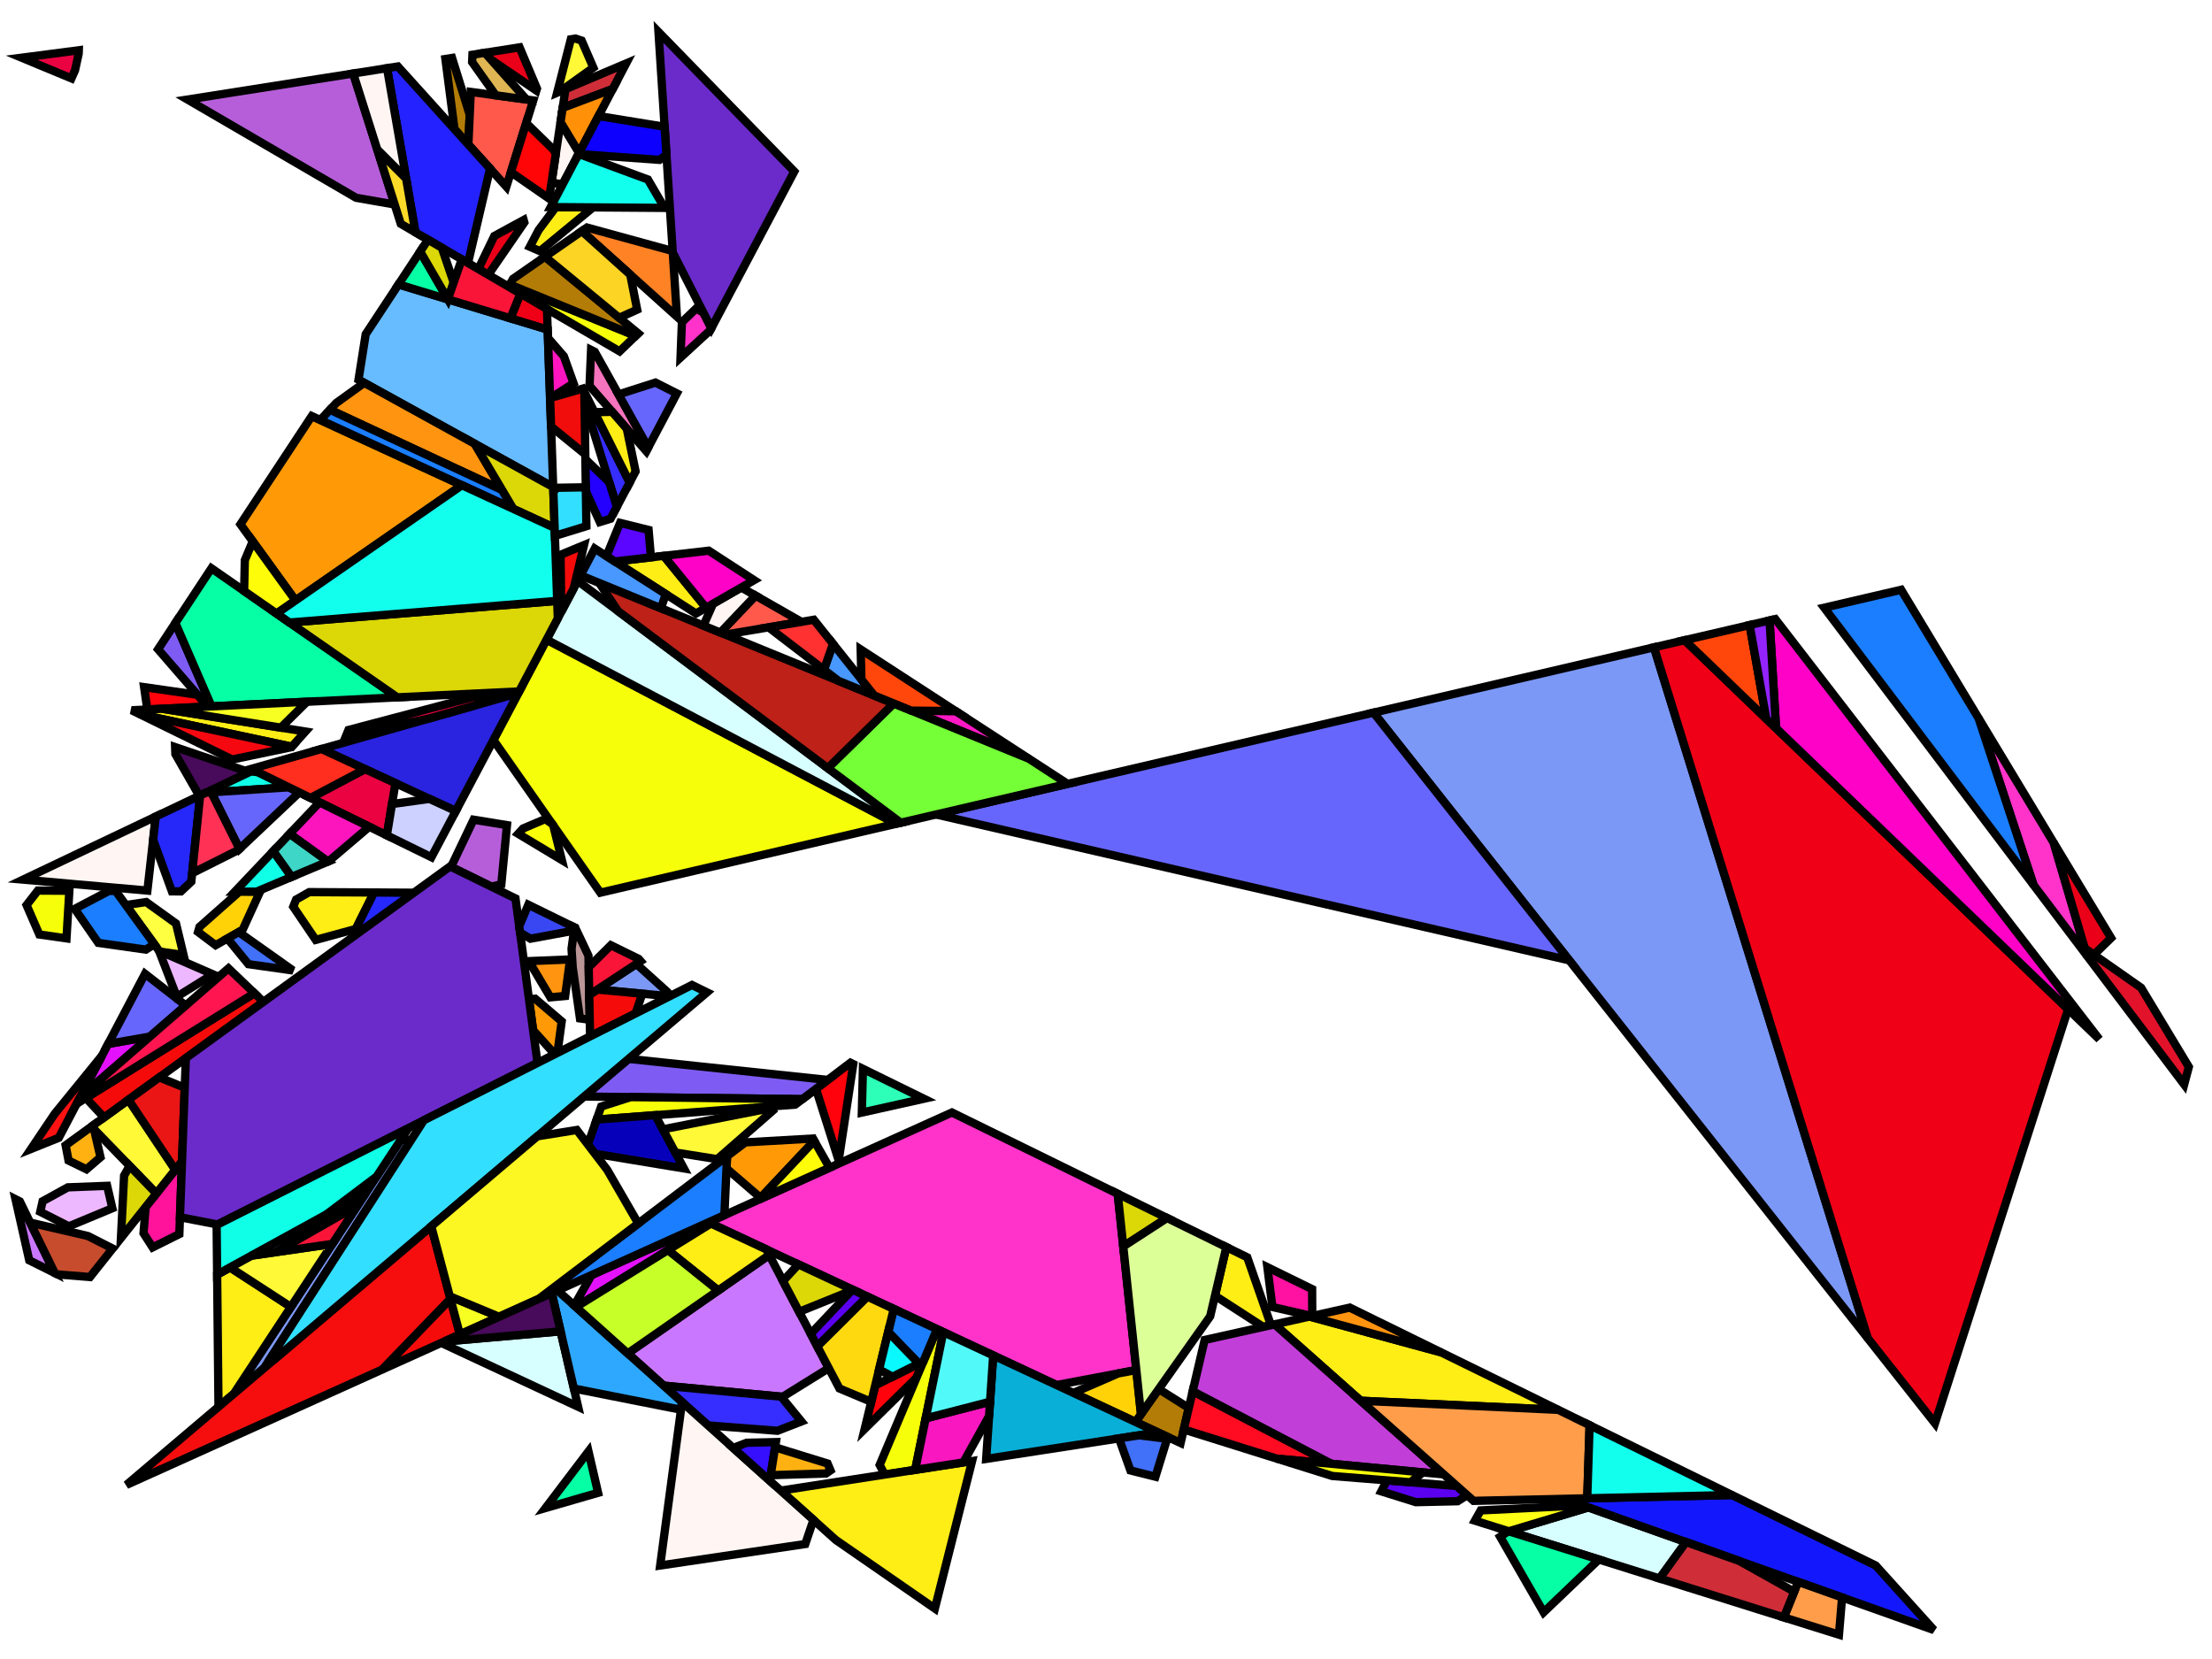 <?xml version="1.0" encoding="iso-8859-1" standalone="no"?>
<!DOCTYPE svg PUBLIC "-//W3C//DTD SVG 1.0//EN" "http://www.w3.org/TR/2001/REC-SVG-20010904/DTD/svg10.dtd">
<svg xmlns="http://www.w3.org/2000/svg" width="800" height="600">
<path style="fill:rgb(0, 0, 0);fill-opacity:0.0;fill-rule:evenodd;stroke:rgb(0, 0, 0);stroke-width:0.0;" d="M 0, 600 L 800, 600 L 800, 0 L 0, 0 z "/>
<path style="fill:rgb(255, 2, 11);fill-opacity:1.0;fill-rule:evenodd;stroke:rgb(0, 0, 0);stroke-width:3.0;" d="M 331.465, 498.272 L 312.723, 516.786 L 316.538, 501.04 L 333.968, 492.345 z "/>
<path style="fill:rgb(255, 2, 11);fill-opacity:1.0;fill-rule:evenodd;stroke:rgb(0, 0, 0);stroke-width:3.0;" d="M 71.433, 251.28 L 75.122, 255.536 L 53.288, 256.597 L 52.113, 248.513 z "/>
<path style="fill:rgb(255, 2, 11);fill-opacity:1.0;fill-rule:evenodd;stroke:rgb(0, 0, 0);stroke-width:3.0;" d="M 308.598, 384.852 L 303.319, 419.7 L 295.106, 393.8 L 307.578, 384.351 z "/>
<path style="fill:rgb(126, 92, 243);fill-opacity:1.0;fill-rule:evenodd;stroke:rgb(0, 0, 0);stroke-width:3.0;" d="M 76.502, 255.469 L 75.122, 255.536 L 57.166, 234.819 L 63.428, 225.318 z "/>
<path style="fill:rgb(126, 92, 243);fill-opacity:1.0;fill-rule:evenodd;stroke:rgb(0, 0, 0);stroke-width:3.0;" d="M 299.365, 390.573 L 290.191, 397.524 L 211.26, 396.587 L 227.331, 382.951 z "/>
<path style="fill:rgb(228, 18, 252);fill-opacity:1.0;fill-rule:evenodd;stroke:rgb(0, 0, 0);stroke-width:3.0;" d="M 28.972, 396.832 L 39.117, 377.54 L 54.231, 374.891 z "/>
<path style="fill:rgb(228, 18, 252);fill-opacity:1.0;fill-rule:evenodd;stroke:rgb(0, 0, 0);stroke-width:3.0;" d="M 251.714, 445.84 L 208.314, 472.698 L 207.696, 472.143 L 213.904, 461.164 L 250.091, 444.839 z "/>
<path style="fill:rgb(246, 255, 9);fill-opacity:1.0;fill-rule:evenodd;stroke:rgb(0, 0, 0);stroke-width:3.0;" d="M 290.191, 397.524 L 287.576, 399.505 L 215.784, 404.915 L 217.435, 400.191 L 228.095, 396.787 z "/>
<path style="fill:rgb(246, 255, 9);fill-opacity:1.0;fill-rule:evenodd;stroke:rgb(0, 0, 0);stroke-width:3.0;" d="M 229.888, 121.477 L 224.084, 127.066 L 184.028, 103.723 L 184.442, 102.936 z "/>
<path style="fill:rgb(246, 255, 9);fill-opacity:1.0;fill-rule:evenodd;stroke:rgb(0, 0, 0);stroke-width:3.0;" d="M 25.081, 322.153 L 24.046, 339.37 L 14.227, 337.978 L 9.606, 327.337 L 13.692, 322.088 z "/>
<path style="fill:rgb(246, 255, 9);fill-opacity:1.0;fill-rule:evenodd;stroke:rgb(0, 0, 0);stroke-width:3.0;" d="M 341.153, 481.775 L 330.983, 531.59 L 319.969, 533.29 L 318.144, 529.819 L 338.88, 480.713 z "/>
<path style="fill:rgb(246, 255, 9);fill-opacity:1.0;fill-rule:evenodd;stroke:rgb(0, 0, 0);stroke-width:3.0;" d="M 324.111, 297.929 L 217.117, 322.841 L 178.454, 267.637 L 197.67, 231.326 z "/>
<path style="fill:rgb(215, 255, 255);fill-opacity:1.0;fill-rule:evenodd;stroke:rgb(0, 0, 0);stroke-width:3.0;" d="M 609.755, 557.705 L 600.216, 570.888 L 545.665, 553.804 L 574.458, 545.179 z "/>
<path style="fill:rgb(215, 255, 255);fill-opacity:1.0;fill-rule:evenodd;stroke:rgb(0, 0, 0);stroke-width:3.0;" d="M 209.085, 508.778 L 159.572, 485.674 L 160.671, 485.179 L 202.753, 481.495 z "/>
<path style="fill:rgb(215, 255, 255);fill-opacity:1.0;fill-rule:evenodd;stroke:rgb(0, 0, 0);stroke-width:3.0;" d="M 325.762, 297.544 L 324.111, 297.929 L 197.67, 231.326 L 208.912, 210.083 z "/>
<path style="fill:rgb(124, 152, 246);fill-opacity:1.0;fill-rule:evenodd;stroke:rgb(0, 0, 0);stroke-width:3.0;" d="M 675.522, 484.011 L 496.762, 257.73 L 598.183, 234.115 z "/>
<path style="fill:rgb(124, 152, 246);fill-opacity:1.0;fill-rule:evenodd;stroke:rgb(0, 0, 0);stroke-width:3.0;" d="M 95.499, 494.804 L 84.537, 504.105 L 144.928, 412.274 L 148.721, 412.273 z "/>
<path style="fill:rgb(124, 152, 246);fill-opacity:1.0;fill-rule:evenodd;stroke:rgb(0, 0, 0);stroke-width:3.0;" d="M 241.347, 358.733 L 242.551, 360.122 L 242.194, 360.302 L 216.059, 357.888 L 230.141, 348.622 z "/>
<path style="fill:rgb(202, 119, 255);fill-opacity:1.0;fill-rule:evenodd;stroke:rgb(0, 0, 0);stroke-width:3.0;" d="M 7.182, 434.519 L 19.791, 460.392 L 10.576, 455.806 L 5.608, 433.72 z "/>
<path style="fill:rgb(202, 119, 255);fill-opacity:1.0;fill-rule:evenodd;stroke:rgb(0, 0, 0);stroke-width:3.0;" d="M 299.736, 494.814 L 283.059, 505.174 L 240.035, 501.139 L 227.029, 489.478 L 278.211, 453.878 z "/>
<path style="fill:rgb(255, 25, 197);fill-opacity:1.0;fill-rule:evenodd;stroke:rgb(0, 0, 0);stroke-width:3.0;" d="M 345.583, 257.164 L 372.115, 274.405 L 329.589, 257.012 z "/>
<path style="fill:rgb(255, 51, 202);fill-opacity:1.0;fill-rule:evenodd;stroke:rgb(0, 0, 0);stroke-width:3.0;" d="M 404.231, 431.751 L 410.964, 495.486 L 382.113, 500.917 L 256.21, 442.079 L 344.278, 402.349 z "/>
<path style="fill:rgb(255, 51, 202);fill-opacity:1.0;fill-rule:evenodd;stroke:rgb(0, 0, 0);stroke-width:3.0;" d="M 742.784, 304.866 L 754.776, 345.641 L 735.454, 320.047 L 715.577, 259.742 z "/>
<path style="fill:rgb(255, 51, 202);fill-opacity:1.0;fill-rule:evenodd;stroke:rgb(0, 0, 0);stroke-width:3.0;" d="M 254.41, 113.092 L 257.27, 118.702 L 256.892, 119.416 L 246.125, 129.304 L 246.618, 116.541 L 251.79, 111.562 z "/>
<path style="fill:rgb(179, 124, 7);fill-opacity:1.0;fill-rule:evenodd;stroke:rgb(0, 0, 0);stroke-width:3.0;" d="M 169.881, 41.545 L 169.394, 52.286 L 164.378, 46.73 L 161.085, 21.339 L 163.494, 20.96 z "/>
<path style="fill:rgb(179, 124, 7);fill-opacity:1.0;fill-rule:evenodd;stroke:rgb(0, 0, 0);stroke-width:3.0;" d="M 230.812, 120.587 L 229.888, 121.477 L 184.442, 102.936 L 185.539, 100.847 L 197.086, 92.837 z "/>
<path style="fill:rgb(179, 124, 7);fill-opacity:1.0;fill-rule:evenodd;stroke:rgb(0, 0, 0);stroke-width:3.0;" d="M 429.936, 509.219 L 426.979, 521.883 L 410.664, 514.259 L 419.072, 502.37 z "/>
<path style="fill:rgb(42, 35, 223);fill-opacity:1.0;fill-rule:evenodd;stroke:rgb(0, 0, 0);stroke-width:3.0;" d="M 164.859, 293.326 L 116.253, 270.88 L 187.415, 250.704 z "/>
<path style="fill:rgb(246, 115, 189);fill-opacity:1.0;fill-rule:evenodd;stroke:rgb(0, 0, 0);stroke-width:3.0;" d="M 215.109, 127.249 L 234.426, 161.871 L 233.738, 163.171 L 213.21, 139.531 L 213.774, 126.573 z "/>
<path style="fill:rgb(255, 255, 65);fill-opacity:1.0;fill-rule:evenodd;stroke:rgb(0, 0, 0);stroke-width:3.0;" d="M 63.65, 333.989 L 66.386, 345.375 L 57.738, 344.149 L 45.517, 327.318 L 52.863, 326.232 z "/>
<path style="fill:rgb(7, 0, 187);fill-opacity:1.0;fill-rule:evenodd;stroke:rgb(0, 0, 0);stroke-width:3.0;" d="M 247.339, 422.579 L 215.164, 417.26 L 212.629, 413.94 L 215.784, 404.915 L 236.967, 403.319 z "/>
<path style="fill:rgb(182, 94, 217);fill-opacity:1.0;fill-rule:evenodd;stroke:rgb(0, 0, 0);stroke-width:3.0;" d="M 142.734, 73.961 L 128.781, 71.528 L 67.82, 36.003 L 127.74, 26.582 z "/>
<path style="fill:rgb(182, 94, 217);fill-opacity:1.0;fill-rule:evenodd;stroke:rgb(0, 0, 0);stroke-width:3.0;" d="M 183.363, 298.422 L 181.309, 319.831 L 177.7, 320.658 L 163.127, 313.512 L 171.27, 296.452 z "/>
<path style="fill:rgb(255, 130, 37);fill-opacity:1.0;fill-rule:evenodd;stroke:rgb(0, 0, 0);stroke-width:3.0;" d="M 243.287, 90.794 L 244.826, 114.511 L 210.429, 83.582 L 212.293, 82.289 z "/>
<path style="fill:rgb(234, 2, 65);fill-opacity:1.0;fill-rule:evenodd;stroke:rgb(0, 0, 0);stroke-width:3.0;" d="M 28.451, 19.419 L 27.133, 25.425 L 25.839, 28.344 L 7.839, 20.872 L 28.499, 18.181 z "/>
<path style="fill:rgb(234, 2, 65);fill-opacity:1.0;fill-rule:evenodd;stroke:rgb(0, 0, 0);stroke-width:3.0;" d="M 143.018, 283.24 L 139.903, 302.123 L 112.296, 288.584 L 132.019, 278.161 z "/>
<path style="fill:rgb(234, 2, 65);fill-opacity:1.0;fill-rule:evenodd;stroke:rgb(0, 0, 0);stroke-width:3.0;" d="M 171.832, 255.122 L 155.19, 259.841 L 125.163, 266.101 L 126.022, 264.009 L 176.787, 250.595 L 179.815, 250.448 z "/>
<path style="fill:rgb(187, 150, 150);fill-opacity:1.0;fill-rule:evenodd;stroke:rgb(0, 0, 0);stroke-width:3.0;" d="M 208.049, 335.542 L 212.827, 345.634 L 213.289, 368.817 L 209.751, 368.319 L 207.135, 349.889 L 206.707, 343.144 L 207.757, 335.399 z "/>
<path style="fill:rgb(103, 187, 255);fill-opacity:1.0;fill-rule:evenodd;stroke:rgb(0, 0, 0);stroke-width:3.0;" d="M 198.072, 119.186 L 200.073, 176.175 L 129.662, 137.325 L 132.265, 120.868 L 144.129, 102.865 z "/>
<path style="fill:rgb(252, 20, 189);fill-opacity:1.0;fill-rule:evenodd;stroke:rgb(0, 0, 0);stroke-width:3.0;" d="M 133.55, 299.007 L 118.86, 311.504 L 118.621, 311.605 L 104.749, 301.58 L 115.556, 290.183 z "/>
<path style="fill:rgb(54, 46, 255);fill-opacity:1.0;fill-rule:evenodd;stroke:rgb(0, 0, 0);stroke-width:3.0;" d="M 282.5, 505.122 L 289.844, 514.091 L 281.166, 517.463 L 256.072, 515.518 L 240.035, 501.139 z "/>
<path style="fill:rgb(54, 46, 255);fill-opacity:1.0;fill-rule:evenodd;stroke:rgb(0, 0, 0);stroke-width:3.0;" d="M 227.732, 174.519 L 223.091, 183.29 L 211.401, 145.433 L 211.345, 141.749 z "/>
<path style="fill:rgb(255, 237, 22);fill-opacity:1.0;fill-rule:evenodd;stroke:rgb(0, 0, 0);stroke-width:3.0;" d="M 214.487, 75.005 L 195.284, 90.836 L 191.631, 89.245 L 194.795, 83.22 L 201.011, 74.911 z "/>
<path style="fill:rgb(255, 237, 22);fill-opacity:1.0;fill-rule:evenodd;stroke:rgb(0, 0, 0);stroke-width:3.0;" d="M 110.45, 264.574 L 105.528, 270.06 L 50.685, 258.37 L 47.63, 256.872 L 58.686, 256.334 z "/>
<path style="fill:rgb(255, 237, 22);fill-opacity:1.0;fill-rule:evenodd;stroke:rgb(0, 0, 0);stroke-width:3.0;" d="M 451.091, 454.731 L 459.653, 479.267 L 456.864, 479.889 L 439.418, 468.607 L 443.525, 451.02 z "/>
<path style="fill:rgb(255, 237, 22);fill-opacity:1.0;fill-rule:evenodd;stroke:rgb(0, 0, 0);stroke-width:3.0;" d="M 105.207, 472.673 L 84.537, 504.105 L 79.024, 508.783 L 78.533, 460.983 L 83.224, 458.404 z "/>
<path style="fill:rgb(255, 237, 22);fill-opacity:1.0;fill-rule:evenodd;stroke:rgb(0, 0, 0);stroke-width:3.0;" d="M 226.683, 155.047 L 229.871, 170.478 L 227.732, 174.519 L 215.533, 150.123 L 215.774, 149.053 L 221.388, 148.949 z "/>
<path style="fill:rgb(255, 237, 22);fill-opacity:1.0;fill-rule:evenodd;stroke:rgb(0, 0, 0);stroke-width:3.0;" d="M 521.111, 489.069 L 563.553, 509.883 L 492.132, 506.605 L 460.983, 478.971 L 473.64, 476.149 z "/>
<path style="fill:rgb(255, 237, 22);fill-opacity:1.0;fill-rule:evenodd;stroke:rgb(0, 0, 0);stroke-width:3.0;" d="M 277.153, 451.866 L 278.211, 453.878 L 259.739, 466.726 L 241.567, 452.119 L 257.111, 442.5 z "/>
<path style="fill:rgb(255, 237, 22);fill-opacity:1.0;fill-rule:evenodd;stroke:rgb(0, 0, 0);stroke-width:3.0;" d="M 255.368, 219.793 L 251.725, 221.886 L 222.362, 203.062 L 240.065, 201.03 z "/>
<path style="fill:rgb(255, 237, 22);fill-opacity:1.0;fill-rule:evenodd;stroke:rgb(0, 0, 0);stroke-width:3.0;" d="M 135.28, 322.782 L 128.7, 335.968 L 114.191, 339.925 L 106.054, 327.918 L 107.091, 325.339 L 111.84, 322.648 z "/>
<path style="fill:rgb(255, 237, 22);fill-opacity:1.0;fill-rule:evenodd;stroke:rgb(0, 0, 0);stroke-width:3.0;" d="M 338.109, 581.743 L 302.285, 556.954 L 282.367, 539.095 L 351.566, 528.413 z "/>
<path style="fill:rgb(37, 40, 255);fill-opacity:1.0;fill-rule:evenodd;stroke:rgb(0, 0, 0);stroke-width:3.0;" d="M 149.668, 322.864 L 127.052, 339.27 L 135.28, 322.782 z "/>
<path style="fill:rgb(15, 255, 231);fill-opacity:1.0;fill-rule:evenodd;stroke:rgb(0, 0, 0);stroke-width:3.0;" d="M 105.483, 317.131 L 92.629, 322.539 L 84.917, 322.495 L 98.844, 307.807 z "/>
<path style="fill:rgb(15, 255, 231);fill-opacity:1.0;fill-rule:evenodd;stroke:rgb(0, 0, 0);stroke-width:3.0;" d="M 136.22, 425.516 L 117.759, 439.422 L 78.533, 460.983 L 78.348, 442.972 L 147.778, 407.94 z "/>
<path style="fill:rgb(15, 255, 231);fill-opacity:1.0;fill-rule:evenodd;stroke:rgb(0, 0, 0);stroke-width:3.0;" d="M 93.329, 279.282 L 104.46, 284.741 L 74.504, 286.667 L 90.691, 278.968 z "/>
<path style="fill:rgb(255, 148, 16);fill-opacity:1.0;fill-rule:evenodd;stroke:rgb(0, 0, 0);stroke-width:3.0;" d="M 204.393, 360.209 L 199.048, 360.69 L 191.271, 347.604 L 206.184, 347 z "/>
<path style="fill:rgb(255, 148, 16);fill-opacity:1.0;fill-rule:evenodd;stroke:rgb(0, 0, 0);stroke-width:3.0;" d="M 171.707, 160.524 L 181.617, 177.243 L 119.325, 148.194 L 121.624, 145.738 L 131.718, 138.46 z "/>
<path style="fill:rgb(255, 148, 16);fill-opacity:1.0;fill-rule:evenodd;stroke:rgb(0, 0, 0);stroke-width:3.0;" d="M 521.111, 489.069 L 473.64, 476.149 L 488.164, 472.912 z "/>
<path style="fill:rgb(6, 255, 165);fill-opacity:1.0;fill-rule:evenodd;stroke:rgb(0, 0, 0);stroke-width:3.0;" d="M 578.251, 564.009 L 558.27, 583.108 L 542.548, 555.783 L 545.554, 553.77 z "/>
<path style="fill:rgb(6, 255, 165);fill-opacity:1.0;fill-rule:evenodd;stroke:rgb(0, 0, 0);stroke-width:3.0;" d="M 161.981, 108.241 L 161.973, 108.264 L 144.129, 102.865 L 151.97, 90.968 z "/>
<path style="fill:rgb(6, 255, 165);fill-opacity:1.0;fill-rule:evenodd;stroke:rgb(0, 0, 0);stroke-width:3.0;" d="M 216.306, 539.895 L 197.302, 545.391 L 212.832, 524.925 z "/>
<path style="fill:rgb(6, 255, 165);fill-opacity:1.0;fill-rule:evenodd;stroke:rgb(0, 0, 0);stroke-width:3.0;" d="M 143.699, 252.203 L 76.502, 255.469 L 63.428, 225.318 L 76.462, 205.54 z "/>
<path style="fill:rgb(103, 102, 252);fill-opacity:1.0;fill-rule:evenodd;stroke:rgb(0, 0, 0);stroke-width:3.0;" d="M 567.538, 347.321 L 338.551, 294.567 L 496.762, 257.73 z "/>
<path style="fill:rgb(103, 102, 252);fill-opacity:1.0;fill-rule:evenodd;stroke:rgb(0, 0, 0);stroke-width:3.0;" d="M 108.242, 286.596 L 86.611, 307.045 L 76.386, 286.546 L 104.46, 284.741 z "/>
<path style="fill:rgb(103, 102, 252);fill-opacity:1.0;fill-rule:evenodd;stroke:rgb(0, 0, 0);stroke-width:3.0;" d="M 67.174, 363.649 L 54.231, 374.891 L 39.117, 377.54 L 52.444, 352.197 z "/>
<path style="fill:rgb(103, 102, 252);fill-opacity:1.0;fill-rule:evenodd;stroke:rgb(0, 0, 0);stroke-width:3.0;" d="M 244.792, 142.282 L 234.426, 161.871 L 223.697, 142.642 L 237.062, 138.367 z "/>
<path style="fill:rgb(255, 19, 154);fill-opacity:1.0;fill-rule:evenodd;stroke:rgb(0, 0, 0);stroke-width:3.0;" d="M 64.86, 446.314 L 55.196, 451.136 L 51.905, 446.007 L 52.676, 436.515 L 65.832, 419.957 z "/>
<path style="fill:rgb(255, 249, 55);fill-opacity:1.0;fill-rule:evenodd;stroke:rgb(0, 0, 0);stroke-width:3.0;" d="M 210.368, 14.7 L 214.594, 24.468 L 202.532, 33.083 L 201.499, 33.521 L 206.455, 14.205 L 208.141, 13.94 z "/>
<path style="fill:rgb(255, 249, 55);fill-opacity:1.0;fill-rule:evenodd;stroke:rgb(0, 0, 0);stroke-width:3.0;" d="M 105.207, 472.673 L 83.224, 458.404 L 91.024, 454.117 L 120.197, 449.881 z "/>
<path style="fill:rgb(255, 249, 55);fill-opacity:1.0;fill-rule:evenodd;stroke:rgb(0, 0, 0);stroke-width:3.0;" d="M 279.477, 401.676 L 259.398, 419.234 L 244.235, 416.814 L 239.721, 408.434 L 278.921, 400.75 z "/>
<path style="fill:rgb(255, 249, 55);fill-opacity:1.0;fill-rule:evenodd;stroke:rgb(0, 0, 0);stroke-width:3.0;" d="M 63.374, 423.05 L 56.544, 431.647 L 33.982, 408.342 L 33.673, 407.009 L 46.464, 397.73 z "/>
<path style="fill:rgb(62, 215, 199);fill-opacity:1.0;fill-rule:evenodd;stroke:rgb(0, 0, 0);stroke-width:3.0;" d="M 118.621, 311.605 L 105.483, 317.131 L 98.844, 307.807 L 104.749, 301.58 z "/>
<path style="fill:rgb(255, 18, 17);fill-opacity:1.0;fill-rule:evenodd;stroke:rgb(0, 0, 0);stroke-width:3.0;" d="M 21.263, 411.492 L 11.224, 415.537 L 19.782, 402.815 L 36.884, 381.786 z "/>
<path style="fill:rgb(255, 89, 76);fill-opacity:1.0;fill-rule:evenodd;stroke:rgb(0, 0, 0);stroke-width:3.0;" d="M 289.843, 224.895 L 262.327, 229.502 L 260.542, 228.772 L 273.235, 215.413 z "/>
<path style="fill:rgb(255, 89, 76);fill-opacity:1.0;fill-rule:evenodd;stroke:rgb(0, 0, 0);stroke-width:3.0;" d="M 192.864, 36.32 L 183.133, 67.505 L 169.394, 52.286 L 170.258, 33.249 z "/>
<path style="fill:rgb(237, 184, 255);fill-opacity:1.0;fill-rule:evenodd;stroke:rgb(0, 0, 0);stroke-width:3.0;" d="M 58.269, 344.224 L 76.978, 352.366 L 63.935, 360.493 L 57.61, 344.131 z "/>
<path style="fill:rgb(237, 184, 255);fill-opacity:1.0;fill-rule:evenodd;stroke:rgb(0, 0, 0);stroke-width:3.0;" d="M 40.63, 436.98 L 24.891, 443.511 L 14.559, 438.265 L 15.416, 434.441 L 24.533, 429.419 L 38.748, 428.873 z "/>
<path style="fill:rgb(36, 0, 255);fill-opacity:1.0;fill-rule:evenodd;stroke:rgb(0, 0, 0);stroke-width:3.0;" d="M 220.343, 174.39 L 223.091, 183.29 L 220.804, 187.611 L 216.941, 188.802 L 211.887, 177.667 L 211.712, 166.061 z "/>
<path style="fill:rgb(255, 209, 7);fill-opacity:1.0;fill-rule:evenodd;stroke:rgb(0, 0, 0);stroke-width:3.0;" d="M 412.651, 511.45 L 410.664, 514.259 L 388.195, 503.759 L 404.409, 496.72 L 410.964, 495.486 z "/>
<path style="fill:rgb(255, 209, 7);fill-opacity:1.0;fill-rule:evenodd;stroke:rgb(0, 0, 0);stroke-width:3.0;" d="M 94.021, 322.547 L 87.732, 336.31 L 77.982, 341.835 L 71.628, 337.059 L 72.159, 335.217 L 86.532, 322.504 z "/>
<path style="fill:rgb(246, 8, 16);fill-opacity:1.0;fill-rule:evenodd;stroke:rgb(0, 0, 0);stroke-width:3.0;" d="M 105.528, 270.06 L 105.379, 270.226 L 83.965, 274.69 L 50.685, 258.37 z "/>
<path style="fill:rgb(255, 154, 6);fill-opacity:1.0;fill-rule:evenodd;stroke:rgb(0, 0, 0);stroke-width:3.0;" d="M 294.476, 412.602 L 275.081, 433.216 L 262.747, 422.592 L 262.947, 418.164 L 269.558, 413.155 L 293.998, 411.764 z "/>
<path style="fill:rgb(255, 154, 6);fill-opacity:1.0;fill-rule:evenodd;stroke:rgb(0, 0, 0);stroke-width:3.0;" d="M 203.147, 369.399 L 201.603, 380.782 L 200.628, 381.274 L 192.81, 372.604 L 191.31, 361.387 L 193.523, 361.187 z "/>
<path style="fill:rgb(255, 154, 6);fill-opacity:1.0;fill-rule:evenodd;stroke:rgb(0, 0, 0);stroke-width:3.0;" d="M 167.049, 175.481 L 106.864, 217.162 L 86.955, 189.619 L 112.751, 150.477 z "/>
<path style="fill:rgb(91, 1, 240);fill-opacity:1.0;fill-rule:evenodd;stroke:rgb(0, 0, 0);stroke-width:3.0;" d="M 313.711, 468.951 L 295.599, 486.945 L 293.207, 482.397 L 307.978, 466.766 L 308.545, 466.536 z "/>
<path style="fill:rgb(91, 1, 240);fill-opacity:1.0;fill-rule:evenodd;stroke:rgb(0, 0, 0);stroke-width:3.0;" d="M 526.88, 537.432 L 530.635, 540.764 L 527.152, 542.937 L 512.053, 543.278 L 499.557, 539.365 L 501.624, 535.402 z "/>
<path style="fill:rgb(19, 24, 252);fill-opacity:1.0;fill-rule:evenodd;stroke:rgb(0, 0, 0);stroke-width:3.0;" d="M 678.378, 566.194 L 699.422, 589.525 L 565.689, 542.067 L 626.385, 540.696 z "/>
<path style="fill:rgb(27, 126, 255);fill-opacity:1.0;fill-rule:evenodd;stroke:rgb(0, 0, 0);stroke-width:3.0;" d="M 715.577, 259.742 L 735.454, 320.047 L 659.756, 219.779 L 687.577, 213.302 z "/>
<path style="fill:rgb(27, 126, 255);fill-opacity:1.0;fill-rule:evenodd;stroke:rgb(0, 0, 0);stroke-width:3.0;" d="M 338.88, 480.713 L 333.968, 492.345 L 332.295, 493.18 L 321.222, 481.707 L 323.234, 473.401 z "/>
<path style="fill:rgb(27, 126, 255);fill-opacity:1.0;fill-rule:evenodd;stroke:rgb(0, 0, 0);stroke-width:3.0;" d="M 181.617, 177.243 L 185.649, 184.046 L 115.853, 151.905 L 119.325, 148.194 z "/>
<path style="fill:rgb(27, 126, 255);fill-opacity:1.0;fill-rule:evenodd;stroke:rgb(0, 0, 0);stroke-width:3.0;" d="M 41.836, 322.249 L 55.804, 341.485 L 52.745, 343.44 L 35.554, 341.002 L 27.037, 328.704 L 39.366, 322.235 z "/>
<path style="fill:rgb(27, 126, 255);fill-opacity:1.0;fill-rule:evenodd;stroke:rgb(0, 0, 0);stroke-width:3.0;" d="M 261.986, 439.473 L 194.829, 469.769 L 262.947, 418.164 z "/>
<path style="fill:rgb(255, 46, 30);fill-opacity:1.0;fill-rule:evenodd;stroke:rgb(0, 0, 0);stroke-width:3.0;" d="M 132.019, 278.161 L 112.296, 288.584 L 90.87, 278.077 L 116.253, 270.88 z "/>
<path style="fill:rgb(117, 255, 54);fill-opacity:1.0;fill-rule:evenodd;stroke:rgb(0, 0, 0);stroke-width:3.0;" d="M 372.115, 274.405 L 386.104, 283.495 L 325.762, 297.544 L 299.389, 277.805 L 323.223, 254.408 z "/>
<path style="fill:rgb(226, 18, 42);fill-opacity:1.0;fill-rule:evenodd;stroke:rgb(0, 0, 0);stroke-width:3.0;" d="M 774.35, 357.221 L 791.619, 385.863 L 789.936, 392.213 L 754.776, 345.641 L 753.988, 342.961 z "/>
<path style="fill:rgb(246, 11, 11);fill-opacity:1.0;fill-rule:evenodd;stroke:rgb(0, 0, 0);stroke-width:3.0;" d="M 166.326, 482.627 L 138.176, 495.326 L 162.912, 469.73 z "/>
<path style="fill:rgb(246, 11, 11);fill-opacity:1.0;fill-rule:evenodd;stroke:rgb(0, 0, 0);stroke-width:3.0;" d="M 95.272, 362.324 L 37.627, 404.141 L 31.068, 397.104 L 92.017, 359.21 z "/>
<path style="fill:rgb(246, 11, 11);fill-opacity:1.0;fill-rule:evenodd;stroke:rgb(0, 0, 0);stroke-width:3.0;" d="M 207.497, 212.755 L 202.996, 221.261 L 202.725, 200.647 L 211.221, 197.131 z "/>
<path style="fill:rgb(246, 11, 11);fill-opacity:1.0;fill-rule:evenodd;stroke:rgb(0, 0, 0);stroke-width:3.0;" d="M 232.312, 359.389 L 229.855, 366.528 L 213.409, 374.826 L 213.11, 359.828 L 216.059, 357.888 z "/>
<path style="fill:rgb(46, 168, 255);fill-opacity:1.0;fill-rule:evenodd;stroke:rgb(0, 0, 0);stroke-width:3.0;" d="M 246.663, 507.082 L 246.293, 509.845 L 207.553, 502.178 L 199.539, 467.644 L 201.627, 466.702 z "/>
<path style="fill:rgb(234, 0, 24);fill-opacity:1.0;fill-rule:evenodd;stroke:rgb(0, 0, 0);stroke-width:3.0;" d="M 189.632, 80.436 L 176.592, 99.39 L 172.996, 97.294 L 178.766, 85.356 L 189.389, 79.575 z "/>
<path style="fill:rgb(234, 0, 24);fill-opacity:1.0;fill-rule:evenodd;stroke:rgb(0, 0, 0);stroke-width:3.0;" d="M 763.505, 339.233 L 757.309, 345.287 L 753.988, 342.961 L 742.784, 304.866 z "/>
<path style="fill:rgb(234, 0, 24);fill-opacity:1.0;fill-rule:evenodd;stroke:rgb(0, 0, 0);stroke-width:3.0;" d="M 194.197, 32.047 L 193.98, 32.742 L 177.569, 21.563 L 175.372, 19.092 L 187.909, 17.121 z "/>
<path style="fill:rgb(234, 22, 21);fill-opacity:1.0;fill-rule:evenodd;stroke:rgb(0, 0, 0);stroke-width:3.0;" d="M 66.813, 393.393 L 65.832, 419.957 L 63.374, 423.05 L 46.464, 397.73 L 57.607, 389.647 z "/>
<path style="fill:rgb(36, 34, 255);fill-opacity:1.0;fill-rule:evenodd;stroke:rgb(0, 0, 0);stroke-width:3.0;" d="M 177.24, 60.978 L 169.471, 94.212 L 168.937, 94.929 L 150.243, 84.035 L 139.976, 24.657 L 143.896, 24.041 z "/>
<path style="fill:rgb(10, 175, 215);fill-opacity:1.0;fill-rule:evenodd;stroke:rgb(0, 0, 0);stroke-width:3.0;" d="M 418.756, 518.041 L 356.666, 527.626 L 359.202, 490.209 z "/>
<path style="fill:rgb(189, 33, 23);fill-opacity:1.0;fill-rule:evenodd;stroke:rgb(0, 0, 0);stroke-width:3.0;" d="M 323.223, 254.408 L 299.389, 277.805 L 223.508, 221.008 L 216.753, 210.863 z "/>
<path style="fill:rgb(220, 215, 7);fill-opacity:1.0;fill-rule:evenodd;stroke:rgb(0, 0, 0);stroke-width:3.0;" d="M 308.545, 466.536 L 289.02, 474.434 L 283.178, 463.324 L 288.749, 457.285 z "/>
<path style="fill:rgb(220, 215, 7);fill-opacity:1.0;fill-rule:evenodd;stroke:rgb(0, 0, 0);stroke-width:3.0;" d="M 422.085, 440.506 L 406.242, 450.786 L 404.231, 431.751 z "/>
<path style="fill:rgb(220, 215, 7);fill-opacity:1.0;fill-rule:evenodd;stroke:rgb(0, 0, 0);stroke-width:3.0;" d="M 159.8, 89.604 L 164.079, 102.192 L 161.981, 108.241 L 151.97, 90.968 L 154.792, 86.686 z "/>
<path style="fill:rgb(220, 215, 7);fill-opacity:1.0;fill-rule:evenodd;stroke:rgb(0, 0, 0);stroke-width:3.0;" d="M 56.544, 431.647 L 43.741, 447.759 L 44.878, 425.183 L 46.867, 421.652 z "/>
<path style="fill:rgb(220, 215, 7);fill-opacity:1.0;fill-rule:evenodd;stroke:rgb(0, 0, 0);stroke-width:3.0;" d="M 201.74, 223.636 L 187.755, 250.062 L 143.699, 252.203 L 104.717, 225.149 L 201.517, 217.31 z "/>
<path style="fill:rgb(220, 215, 7);fill-opacity:1.0;fill-rule:evenodd;stroke:rgb(0, 0, 0);stroke-width:3.0;" d="M 200.073, 176.175 L 200.591, 190.927 L 185.649, 184.046 L 171.707, 160.524 z "/>
<path style="fill:rgb(255, 252, 9);fill-opacity:1.0;fill-rule:evenodd;stroke:rgb(0, 0, 0);stroke-width:3.0;" d="M 106.864, 217.162 L 100.029, 221.896 L 88.292, 213.75 L 88.546, 202.599 L 91.402, 195.771 z "/>
<path style="fill:rgb(255, 252, 9);fill-opacity:1.0;fill-rule:evenodd;stroke:rgb(0, 0, 0);stroke-width:3.0;" d="M 300.009, 422.32 L 275.347, 433.446 L 275.081, 433.216 L 294.476, 412.602 z "/>
<path style="fill:rgb(255, 22, 81);fill-opacity:1.0;fill-rule:evenodd;stroke:rgb(0, 0, 0);stroke-width:3.0;" d="M 92.017, 359.21 L 27.742, 399.172 L 28.972, 396.832 L 82.626, 350.228 z "/>
<path style="fill:rgb(240, 0, 22);fill-opacity:1.0;fill-rule:evenodd;stroke:rgb(0, 0, 0);stroke-width:3.0;" d="M 197.811, 111.755 L 198.072, 119.186 L 184.608, 115.112 L 188.223, 106.168 z "/>
<path style="fill:rgb(240, 0, 22);fill-opacity:1.0;fill-rule:evenodd;stroke:rgb(0, 0, 0);stroke-width:3.0;" d="M 747.954, 365.003 L 699.81, 514.755 L 675.522, 484.011 L 598.183, 234.115 L 609.284, 231.531 z "/>
<path style="fill:rgb(255, 12, 34);fill-opacity:1.0;fill-rule:evenodd;stroke:rgb(0, 0, 0);stroke-width:3.0;" d="M 481.534, 529.402 L 461.802, 527.541 L 428.121, 516.993 L 431.353, 503.151 z "/>
<path style="fill:rgb(194, 62, 217);fill-opacity:1.0;fill-rule:evenodd;stroke:rgb(0, 0, 0);stroke-width:3.0;" d="M 522.145, 533.232 L 481.534, 529.402 L 431.353, 503.151 L 435.682, 484.611 L 460.983, 478.971 z "/>
<path style="fill:rgb(255, 17, 161);fill-opacity:1.0;fill-rule:evenodd;stroke:rgb(0, 0, 0);stroke-width:3.0;" d="M 474.549, 466.235 L 474.589, 475.938 L 474.468, 475.965 L 460.185, 472.698 L 458.365, 458.298 z "/>
<path style="fill:rgb(255, 246, 243);fill-opacity:1.0;fill-rule:evenodd;stroke:rgb(0, 0, 0);stroke-width:3.0;" d="M 53.307, 322.092 L 8.37, 318.124 L 56.332, 295.311 z "/>
<path style="fill:rgb(255, 246, 243);fill-opacity:1.0;fill-rule:evenodd;stroke:rgb(0, 0, 0);stroke-width:3.0;" d="M 294.194, 549.699 L 291.235, 558.418 L 238.757, 566.186 L 246.663, 507.082 z "/>
<path style="fill:rgb(255, 246, 243);fill-opacity:1.0;fill-rule:evenodd;stroke:rgb(0, 0, 0);stroke-width:3.0;" d="M 273.235, 215.413 L 260.542, 228.772 L 254.394, 226.258 L 257.884, 218.347 L 268.096, 212.478 z "/>
<path style="fill:rgb(255, 246, 243);fill-opacity:1.0;fill-rule:evenodd;stroke:rgb(0, 0, 0);stroke-width:3.0;" d="M 146.879, 64.577 L 136.459, 54.132 L 127.74, 26.582 L 139.976, 24.657 z "/>
<path style="fill:rgb(255, 246, 243);fill-opacity:1.0;fill-rule:evenodd;stroke:rgb(0, 0, 0);stroke-width:3.0;" d="M 209.461, 55.289 L 203.507, 66.628 L 199.453, 66.091 L 202.728, 44.158 z "/>
<path style="fill:rgb(54, 15, 255);fill-opacity:1.0;fill-rule:evenodd;stroke:rgb(0, 0, 0);stroke-width:3.0;" d="M 278.413, 535.55 L 265.172, 523.677 L 270.009, 521.798 L 280.618, 521.554 z "/>
<path style="fill:rgb(255, 2, 199);fill-opacity:1.0;fill-rule:evenodd;stroke:rgb(0, 0, 0);stroke-width:3.0;" d="M 272.721, 209.82 L 255.368, 219.793 L 240.065, 201.03 L 256.321, 199.164 z "/>
<path style="fill:rgb(255, 2, 199);fill-opacity:1.0;fill-rule:evenodd;stroke:rgb(0, 0, 0);stroke-width:3.0;" d="M 759.256, 375.881 L 642.332, 263.34 L 639.983, 224.383 L 642.06, 223.899 z "/>
<path style="fill:rgb(255, 255, 22);fill-opacity:1.0;fill-rule:evenodd;stroke:rgb(0, 0, 0);stroke-width:3.0;" d="M 574.458, 545.179 L 545.665, 553.804 L 533.425, 549.971 L 535.504, 546.257 L 572.367, 544.436 z "/>
<path style="fill:rgb(240, 13, 11);fill-opacity:1.0;fill-rule:evenodd;stroke:rgb(0, 0, 0);stroke-width:3.0;" d="M 211.345, 141.749 L 211.686, 164.339 L 199.304, 154.28 L 198.941, 143.937 L 210.748, 140.555 z "/>
<path style="fill:rgb(220, 255, 152);fill-opacity:1.0;fill-rule:evenodd;stroke:rgb(0, 0, 0);stroke-width:3.0;" d="M 443.525, 451.02 L 437.679, 476.054 L 412.651, 511.45 L 406.242, 450.786 L 422.085, 440.506 z "/>
<path style="fill:rgb(246, 255, 33);fill-opacity:1.0;fill-rule:evenodd;stroke:rgb(0, 0, 0);stroke-width:3.0;" d="M 180.5, 476.233 L 166.326, 482.627 L 162.674, 468.831 z "/>
<path style="fill:rgb(246, 255, 33);fill-opacity:1.0;fill-rule:evenodd;stroke:rgb(0, 0, 0);stroke-width:3.0;" d="M 101.56, 263.159 L 58.686, 256.334 L 111.035, 253.79 z "/>
<path style="fill:rgb(255, 157, 74);fill-opacity:1.0;fill-rule:evenodd;stroke:rgb(0, 0, 0);stroke-width:3.0;" d="M 563.553, 509.883 L 574.899, 515.447 L 574.048, 541.878 L 532.937, 542.806 L 492.132, 506.605 z "/>
<path style="fill:rgb(255, 157, 74);fill-opacity:1.0;fill-rule:evenodd;stroke:rgb(0, 0, 0);stroke-width:3.0;" d="M 666.217, 577.741 L 665.084, 591.203 L 645.153, 584.961 L 650.328, 572.103 z "/>
<path style="fill:rgb(199, 255, 41);fill-opacity:1.0;fill-rule:evenodd;stroke:rgb(0, 0, 0);stroke-width:3.0;" d="M 259.739, 466.726 L 227.029, 489.478 L 208.314, 472.698 L 241.567, 452.119 z "/>
<path style="fill:rgb(255, 177, 17);fill-opacity:1.0;fill-rule:evenodd;stroke:rgb(0, 0, 0);stroke-width:3.0;" d="M 36.347, 418.529 L 31.272, 422.895 L 24.791, 419.72 L 23.74, 414.214 L 33.673, 407.009 z "/>
<path style="fill:rgb(255, 177, 17);fill-opacity:1.0;fill-rule:evenodd;stroke:rgb(0, 0, 0);stroke-width:3.0;" d="M 299.305, 529.306 L 300.358, 531.787 L 298.743, 532.906 L 278.734, 533.512 L 280.322, 523.437 z "/>
<path style="fill:rgb(204, 209, 255);fill-opacity:1.0;fill-rule:evenodd;stroke:rgb(0, 0, 0);stroke-width:3.0;" d="M 164.859, 293.326 L 156.021, 310.027 L 139.903, 302.123 L 141.773, 290.792 L 155.328, 288.925 z "/>
<path style="fill:rgb(255, 217, 15);fill-opacity:1.0;fill-rule:evenodd;stroke:rgb(0, 0, 0);stroke-width:3.0;" d="M 323.234, 473.401 L 315.097, 506.99 L 303.604, 502.169 L 295.599, 486.945 L 313.711, 468.951 z "/>
<path style="fill:rgb(246, 14, 15);fill-opacity:1.0;fill-rule:evenodd;stroke:rgb(0, 0, 0);stroke-width:3.0;" d="M 162.912, 469.73 L 138.176, 495.326 L 45.729, 537.032 L 155.969, 443.499 z "/>
<path style="fill:rgb(19, 255, 237);fill-opacity:1.0;fill-rule:evenodd;stroke:rgb(0, 0, 0);stroke-width:3.0;" d="M 626.385, 540.696 L 574.048, 541.878 L 574.899, 515.447 z "/>
<path style="fill:rgb(19, 255, 237);fill-opacity:1.0;fill-rule:evenodd;stroke:rgb(0, 0, 0);stroke-width:3.0;" d="M 200.591, 190.927 L 201.517, 217.31 L 104.717, 225.149 L 100.029, 221.896 L 167.049, 175.481 z "/>
<path style="fill:rgb(19, 255, 237);fill-opacity:1.0;fill-rule:evenodd;stroke:rgb(0, 0, 0);stroke-width:3.0;" d="M 234.333, 64.927 L 240.323, 75.185 L 199.165, 74.898 L 209.263, 55.666 z "/>
<path style="fill:rgb(249, 21, 56);fill-opacity:1.0;fill-rule:evenodd;stroke:rgb(0, 0, 0);stroke-width:3.0;" d="M 230.99, 346.792 L 231.692, 347.602 L 213.11, 359.828 L 212.91, 349.799 L 220.922, 341.855 z "/>
<path style="fill:rgb(249, 21, 56);fill-opacity:1.0;fill-rule:evenodd;stroke:rgb(0, 0, 0);stroke-width:3.0;" d="M 120.197, 449.881 L 99.645, 452.865 L 129.415, 435.863 z "/>
<path style="fill:rgb(249, 21, 56);fill-opacity:1.0;fill-rule:evenodd;stroke:rgb(0, 0, 0);stroke-width:3.0;" d="M 188.223, 106.168 L 184.608, 115.112 L 161.973, 108.264 L 166.991, 93.795 z "/>
<path style="fill:rgb(107, 43, 202);fill-opacity:1.0;fill-rule:evenodd;stroke:rgb(0, 0, 0);stroke-width:3.0;" d="M 287.265, 62.023 L 257.27, 118.702 L 243.323, 91.345 L 238.148, 11.55 z "/>
<path style="fill:rgb(107, 43, 202);fill-opacity:1.0;fill-rule:evenodd;stroke:rgb(0, 0, 0);stroke-width:3.0;" d="M 186.439, 324.944 L 194.39, 384.422 L 78.605, 442.842 L 65.085, 440.22 L 67.208, 382.682 L 162.789, 313.346 z "/>
<path style="fill:rgb(255, 5, 8);fill-opacity:1.0;fill-rule:evenodd;stroke:rgb(0, 0, 0);stroke-width:3.0;" d="M 200.237, 54.192 L 201.009, 55.671 L 198.597, 71.824 L 184.771, 62.254 L 190.307, 44.516 z "/>
<path style="fill:rgb(51, 223, 255);fill-opacity:1.0;fill-rule:evenodd;stroke:rgb(0, 0, 0);stroke-width:3.0;" d="M 255.679, 358.9 L 99.329, 491.555 L 97.907, 491.07 L 153.317, 405.145 L 250.249, 356.237 z "/>
<path style="fill:rgb(51, 223, 255);fill-opacity:1.0;fill-rule:evenodd;stroke:rgb(0, 0, 0);stroke-width:3.0;" d="M 212.078, 190.301 L 200.692, 193.811 L 200.132, 177.853 L 201.417, 176.409 L 211.866, 176.236 z "/>
<path style="fill:rgb(45, 255, 184);fill-opacity:1.0;fill-rule:evenodd;stroke:rgb(0, 0, 0);stroke-width:3.0;" d="M 334.138, 397.376 L 311.695, 402.376 L 312.088, 386.563 z "/>
<path style="fill:rgb(37, 40, 249);fill-opacity:1.0;fill-rule:evenodd;stroke:rgb(0, 0, 0);stroke-width:3.0;" d="M 69.183, 318.867 L 65.433, 322.383 L 62.17, 322.365 L 55.385, 303.697 L 56.332, 295.311 L 72.377, 287.679 z "/>
<path style="fill:rgb(150, 177, 255);fill-opacity:1.0;fill-rule:evenodd;stroke:rgb(0, 0, 0);stroke-width:3.0;" d="M 129.415, 435.863 L 99.645, 452.865 L 91.024, 454.117 L 132.347, 431.404 z "/>
<path style="fill:rgb(207, 46, 57);fill-opacity:1.0;fill-rule:evenodd;stroke:rgb(0, 0, 0);stroke-width:3.0;" d="M 221.597, 32.178 L 203.495, 39.016 L 204.506, 32.246 L 226.445, 22.947 z "/>
<path style="fill:rgb(207, 46, 57);fill-opacity:1.0;fill-rule:evenodd;stroke:rgb(0, 0, 0);stroke-width:3.0;" d="M 629.034, 564.546 L 648.897, 575.66 L 645.153, 584.961 L 600.216, 570.888 L 609.755, 557.705 z "/>
<path style="fill:rgb(72, 152, 255);fill-opacity:1.0;fill-rule:evenodd;stroke:rgb(0, 0, 0);stroke-width:3.0;" d="M 316.148, 251.515 L 303.222, 246.228 L 297.98, 242.212 L 301.274, 232.857 z "/>
<path style="fill:rgb(72, 152, 255);fill-opacity:1.0;fill-rule:evenodd;stroke:rgb(0, 0, 0);stroke-width:3.0;" d="M 240.772, 214.864 L 239.055, 219.984 L 209.968, 208.088 L 215.094, 198.401 z "/>
<path style="fill:rgb(255, 71, 11);fill-opacity:1.0;fill-rule:evenodd;stroke:rgb(0, 0, 0);stroke-width:3.0;" d="M 638.804, 259.944 L 609.284, 231.531 L 632.783, 226.06 z "/>
<path style="fill:rgb(255, 71, 11);fill-opacity:1.0;fill-rule:evenodd;stroke:rgb(0, 0, 0);stroke-width:3.0;" d="M 345.583, 257.164 L 329.589, 257.012 L 316.148, 251.515 L 311.544, 245.74 L 311.274, 234.872 z "/>
<path style="fill:rgb(148, 36, 255);fill-opacity:1.0;fill-rule:evenodd;stroke:rgb(0, 0, 0);stroke-width:3.0;" d="M 642.332, 263.34 L 638.804, 259.944 L 632.783, 226.06 L 639.983, 224.383 z "/>
<path style="fill:rgb(252, 246, 34);fill-opacity:1.0;fill-rule:evenodd;stroke:rgb(0, 0, 0);stroke-width:3.0;" d="M 219.614, 423.089 L 230.83, 442.495 L 194.829, 469.769 L 180.5, 476.233 L 162.674, 468.831 L 155.969, 443.499 L 194.309, 410.969 L 208.605, 408.67 z "/>
<path style="fill:rgb(72, 10, 91);fill-opacity:1.0;fill-rule:evenodd;stroke:rgb(0, 0, 0);stroke-width:3.0;" d="M 90.099, 279.249 L 72.065, 287.827 L 63.433, 272.721 L 63.338, 270.203 z "/>
<path style="fill:rgb(72, 10, 91);fill-opacity:1.0;fill-rule:evenodd;stroke:rgb(0, 0, 0);stroke-width:3.0;" d="M 202.753, 481.495 L 160.671, 485.179 L 199.539, 467.644 z "/>
<path style="fill:rgb(91, 6, 255);fill-opacity:1.0;fill-rule:evenodd;stroke:rgb(0, 0, 0);stroke-width:3.0;" d="M 234.569, 191.663 L 235.42, 201.563 L 222.362, 203.062 L 219.339, 201.123 L 224.265, 189.113 z "/>
<path style="fill:rgb(252, 212, 36);fill-opacity:1.0;fill-rule:evenodd;stroke:rgb(0, 0, 0);stroke-width:3.0;" d="M 227.937, 99.324 L 230.44, 111.985 L 223.938, 114.931 L 197.086, 92.837 L 210.429, 83.582 z "/>
<path style="fill:rgb(255, 49, 49);fill-opacity:1.0;fill-rule:evenodd;stroke:rgb(0, 0, 0);stroke-width:3.0;" d="M 301.274, 232.857 L 297.98, 242.212 L 277.967, 226.884 L 294.328, 224.144 z "/>
<path style="fill:rgb(65, 112, 249);fill-opacity:1.0;fill-rule:evenodd;stroke:rgb(0, 0, 0);stroke-width:3.0;" d="M 422.12, 520.336 L 417.876, 534.079 L 408.832, 531.804 L 404.693, 520.212 L 411.916, 519.097 z "/>
<path style="fill:rgb(65, 112, 249);fill-opacity:1.0;fill-rule:evenodd;stroke:rgb(0, 0, 0);stroke-width:3.0;" d="M 105.952, 350.987 L 89.839, 348.702 L 82.247, 339.418 L 86.346, 337.095 z "/>
<path style="fill:rgb(255, 144, 8);fill-opacity:1.0;fill-rule:evenodd;stroke:rgb(0, 0, 0);stroke-width:3.0;" d="M 209.461, 55.289 L 202.728, 44.158 L 203.495, 39.016 L 221.597, 32.178 z "/>
<path style="fill:rgb(10, 249, 255);fill-opacity:1.0;fill-rule:evenodd;stroke:rgb(0, 0, 0);stroke-width:3.0;" d="M 332.295, 493.18 L 322.814, 497.91 L 317.934, 495.276 L 321.222, 481.707 z "/>
<path style="fill:rgb(255, 21, 192);fill-opacity:1.0;fill-rule:evenodd;stroke:rgb(0, 0, 0);stroke-width:3.0;" d="M 203.924, 128.837 L 207.443, 138.631 L 199.234, 143.853 L 198.941, 143.937 L 198.179, 122.221 z "/>
<path style="fill:rgb(57, 71, 243);fill-opacity:1.0;fill-rule:evenodd;stroke:rgb(0, 0, 0);stroke-width:3.0;" d="M 207.757, 335.399 L 207.597, 336.581 L 191.827, 339.492 L 188.088, 337.281 L 187.779, 334.97 L 191.071, 327.216 z "/>
<path style="fill:rgb(252, 220, 40);fill-opacity:1.0;fill-rule:evenodd;stroke:rgb(0, 0, 0);stroke-width:3.0;" d="M 146.879, 64.577 L 150.243, 84.035 L 144.945, 80.947 L 136.459, 54.132 z "/>
<path style="fill:rgb(255, 50, 86);fill-opacity:1.0;fill-rule:evenodd;stroke:rgb(0, 0, 0);stroke-width:3.0;" d="M 86.611, 307.045 L 86.231, 307.405 L 69.497, 315.802 L 72.377, 287.679 L 74.504, 286.667 L 76.386, 286.546 z "/>
<path style="fill:rgb(223, 182, 83);fill-opacity:1.0;fill-rule:evenodd;stroke:rgb(0, 0, 0);stroke-width:3.0;" d="M 190.392, 35.984 L 179.302, 34.477 L 170.748, 22.453 L 170.869, 19.8 L 175.372, 19.092 z "/>
<path style="fill:rgb(199, 76, 45);fill-opacity:1.0;fill-rule:evenodd;stroke:rgb(0, 0, 0);stroke-width:3.0;" d="M 31.832, 447.035 L 40.728, 451.552 L 32.539, 461.857 L 20.834, 460.911 L 19.791, 460.392 L 10.907, 442.162 z "/>
<path style="fill:rgb(249, 24, 192);fill-opacity:1.0;fill-rule:evenodd;stroke:rgb(0, 0, 0);stroke-width:3.0;" d="M 357.716, 512.137 L 348.41, 528.9 L 330.983, 531.59 L 334.785, 512.968 L 358.067, 506.949 z "/>
<path style="fill:rgb(82, 249, 249);fill-opacity:1.0;fill-rule:evenodd;stroke:rgb(0, 0, 0);stroke-width:3.0;" d="M 359.202, 490.209 L 358.067, 506.949 L 334.785, 512.968 L 341.153, 481.775 z "/>
<path style="fill:rgb(13, 0, 255);fill-opacity:1.0;fill-rule:evenodd;stroke:rgb(0, 0, 0);stroke-width:3.0;" d="M 240.372, 45.849 L 241.028, 55.964 L 238.511, 57.822 L 209.403, 55.718 L 209.263, 55.666 L 216.458, 41.965 z "/>
<path style="fill:rgb(249, 255, 11);fill-opacity:1.0;fill-rule:evenodd;stroke:rgb(0, 0, 0);stroke-width:3.0;" d="M 514.598, 532.52 L 510.102, 536.083 L 481.818, 533.809 L 461.802, 527.541 z "/>
<path style="fill:rgb(249, 255, 8);fill-opacity:1.0;fill-rule:evenodd;stroke:rgb(0, 0, 0);stroke-width:3.0;" d="M 199.718, 297.998 L 200.106, 298.552 L 203.196, 311.045 L 187.419, 301.558 L 189.181, 299.634 L 197.214, 296.217 z "/>
</svg>